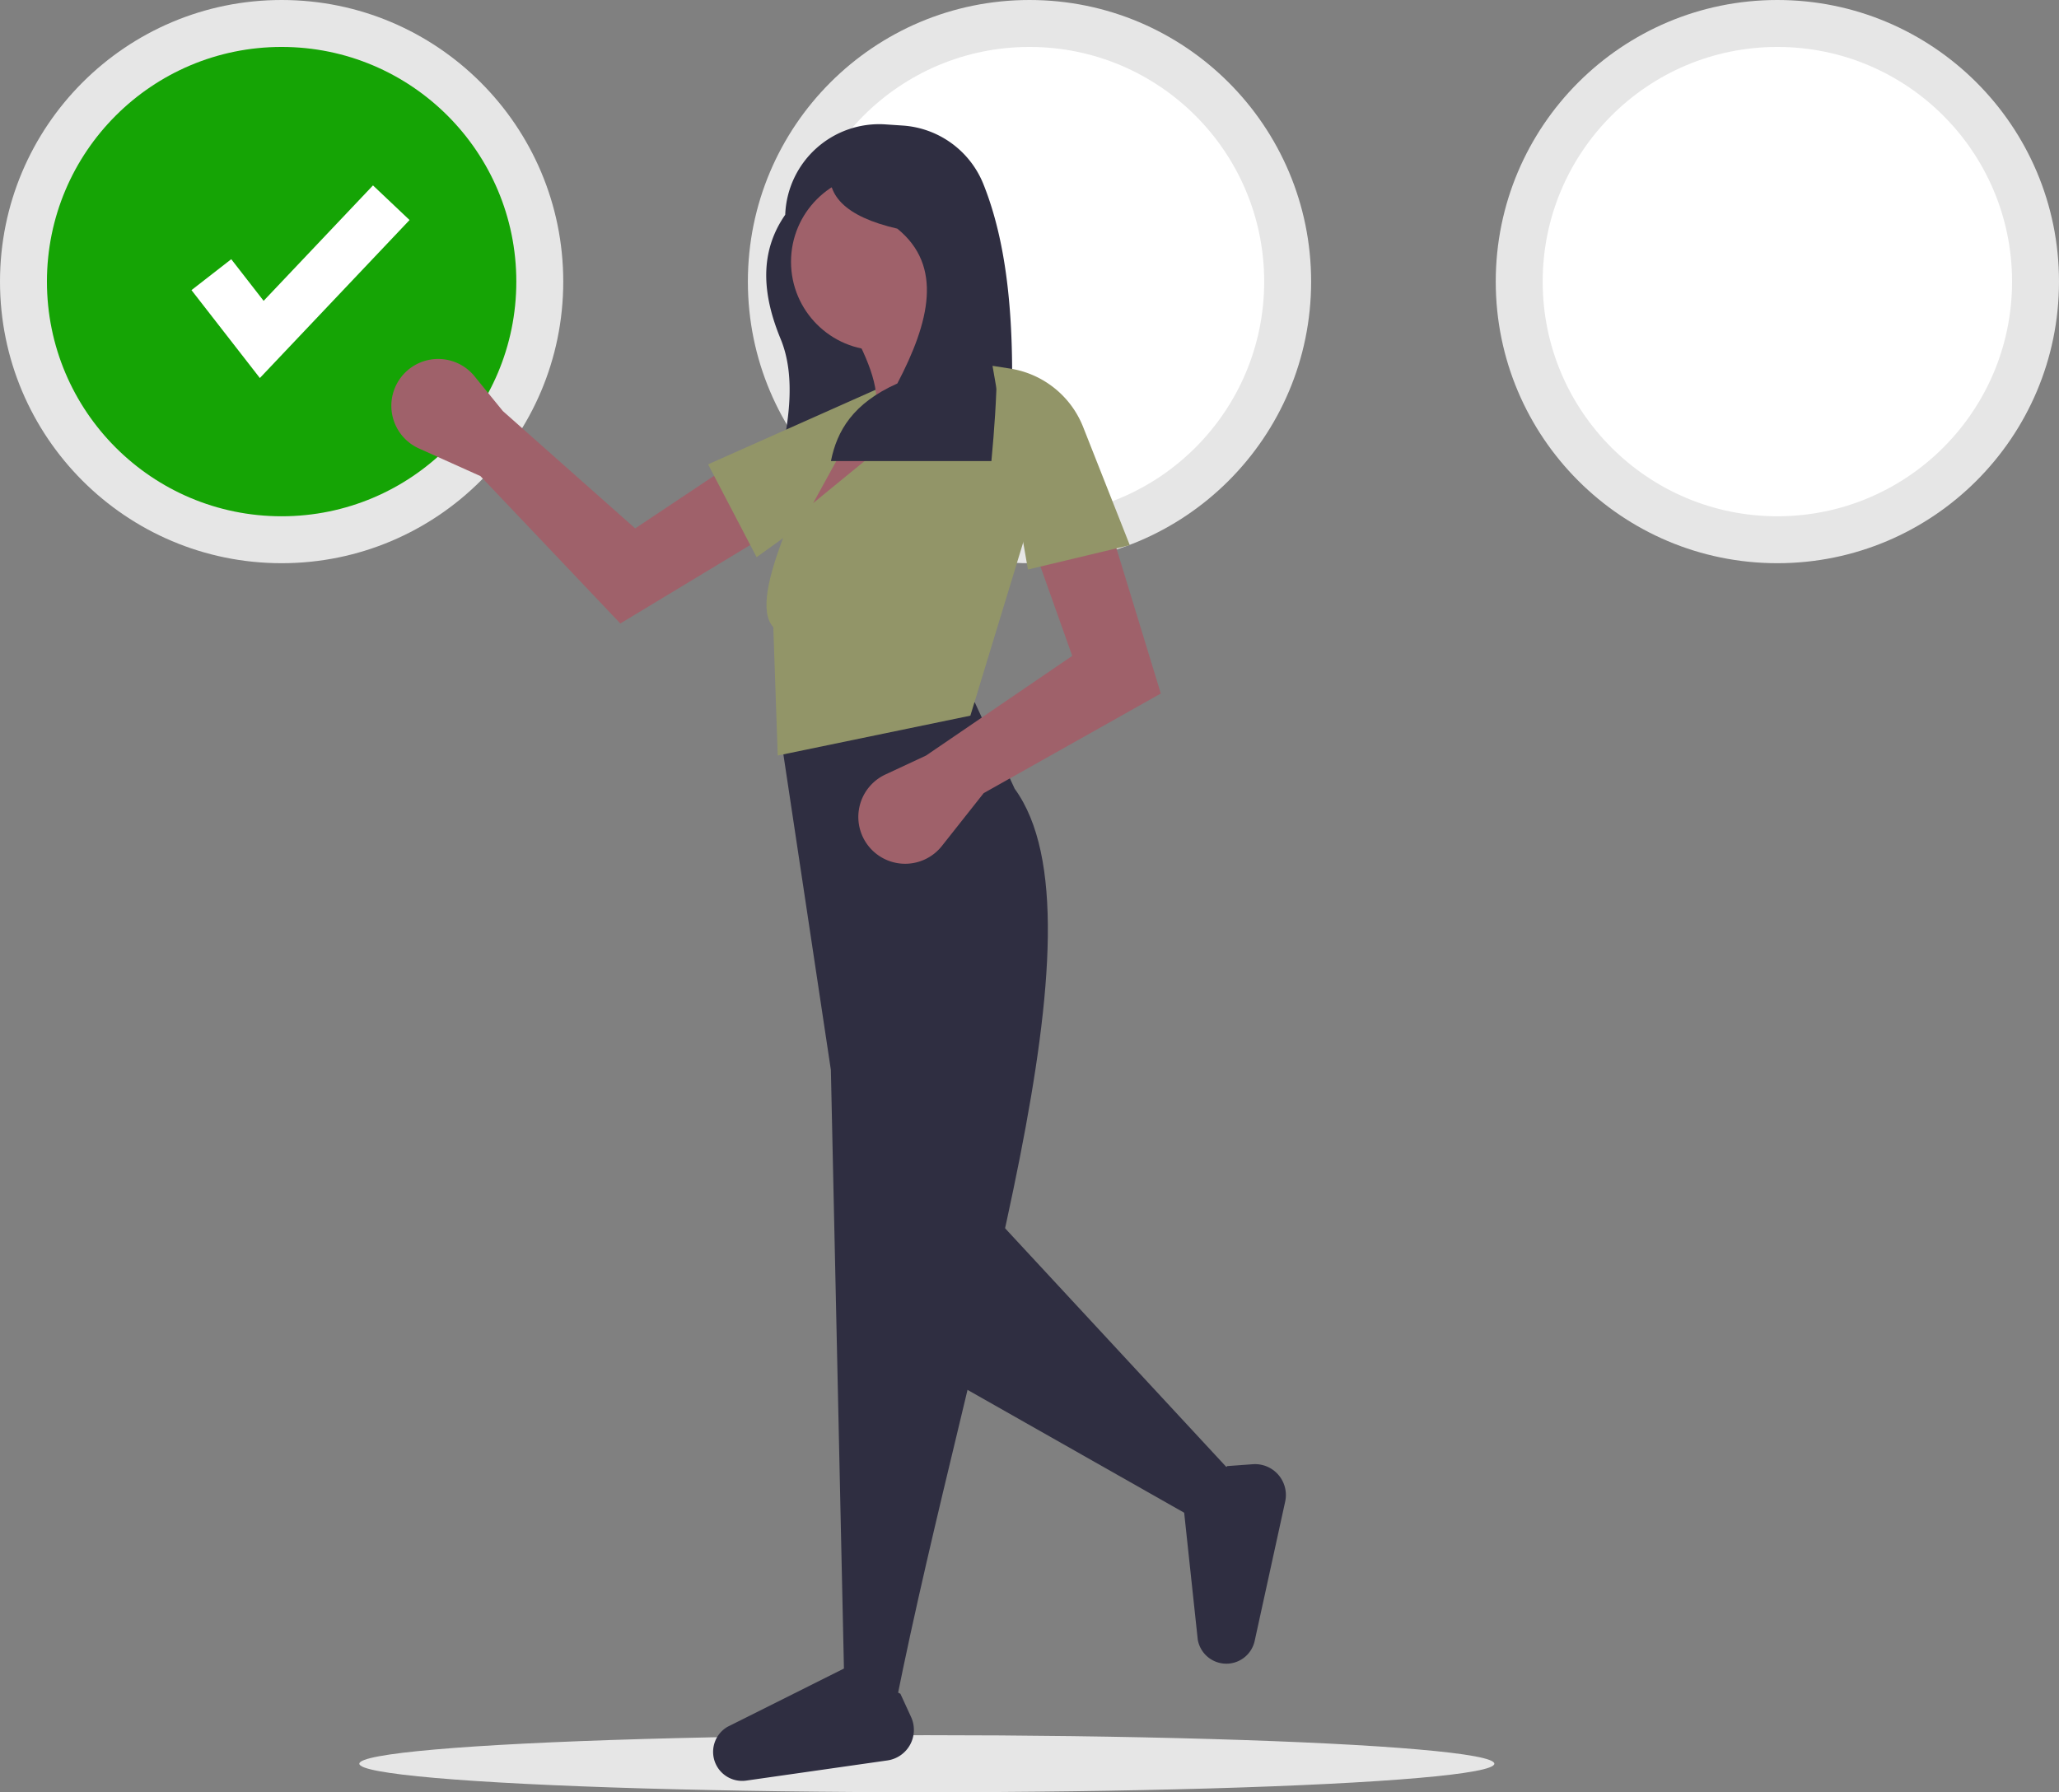 <svg id="meeting" xmlns="http://www.w3.org/2000/svg" width="722" height="628.508" viewBox="0 0 722 628.508">
  <rect x="0" y="0" width="722" height="628.508" fill="#808080" stroke="none"/>
  <ellipse id="Ellipse_1" data-name="Ellipse 1" cx="199" cy="10" rx="199" ry="10" transform="translate(126 608.508)" fill="#e6e6e6" />
  <circle id="Ellipse_2" data-name="Ellipse 2" cx="98.754" cy="98.754" r="98.754" transform="translate(0 0)" fill="#e6e6e6" />
  <circle id="Ellipse_3" data-name="Ellipse 3" cx="82.295" cy="82.295" r="82.295" transform="translate(16.459 16.459)" fill="#15a405" />
  <circle id="Ellipse_4" data-name="Ellipse 4" cx="98.754" cy="98.754" r="98.754" transform="translate(262.246 0)" fill="#e6e6e6" />
  <circle id="Ellipse_5" data-name="Ellipse 5" cx="82.295" cy="82.295" r="82.295" transform="translate(278.705 16.459)" fill="#fff" />
  <circle id="Ellipse_6" data-name="Ellipse 6" cx="98.754" cy="98.754" r="98.754" transform="translate(524.492 0)" fill="#e6e6e6" />
  <circle id="Ellipse_7" data-name="Ellipse 7" cx="82.295" cy="82.295" r="82.295" transform="translate(540.951 16.459)" fill="#fff" />
  <path id="Path_1" data-name="Path 1" d="M91.121,132.566,67.146,101.741,81.088,90.9l11.352,14.6,38.349-40.481L143.612,77.16Z" fill="#fff" />
  <path id="Path_2" data-name="Path 2" d="M512.744,254.637c-6.485-15.664-7.538-30.447,1.6-43.579h0a32.975,32.975,0,0,1,35.175-31.687l5.961.4a32.846,32.846,0,0,1,28.291,20.387c11.115,27.568,11.465,64.207,8.691,103.478H510.94C515.782,285.273,518.268,268.036,512.744,254.637Z" transform="translate(-239 -135.746)" fill="#2f2e41" />
  <path id="Path_3" data-name="Path 3" d="M407.462,302.7l-21.544-9.678a16.418,16.418,0,0,1-7.14-23.765h0a16.418,16.418,0,0,1,26.6-1.579l9.953,12.221,46.4,41.154,30.845-20.584,13.98,23.7-50.035,30.224Z" transform="translate(-239 -135.746)" fill="#9f616a" />
  <path id="Path_4" data-name="Path 4" d="M504.309,331.138,487.3,298.591l66.232-29.5.573,6.226a33.008,33.008,0,0,1-13.615,29.838Z" transform="translate(-239 -135.746)" fill="#929568" />
  <path id="Path_5" data-name="Path 5" d="M590.137,267.146l-67.55,55.9-3.882-5.435,18.635-33.387,8.541-3.882c2.046-8.67-3.178-20.3-10.094-32.611l32.61-4.659C569.971,253.653,577.138,261.712,590.137,267.146Z" transform="translate(-239 -135.746)" fill="#9f616a" />
  <path id="Path_6" data-name="Path 6" d="M432.663,517.291,421.4,533.984l-89.679-50.857,12.423-61.338Z" fill="#2f2e41" />
  <path id="Path_7" data-name="Path 7" d="M553.256,732.622l-18.246-8.153-4.659-213.52-17.47-116.078,67.938-12.811L594.8,412.341C629.141,459.446,579.073,603.779,553.256,732.622Z" transform="translate(-239 -135.746)" fill="#2f2e41" />
  <path id="Path_8" data-name="Path 8" d="M554.727,729.721l3.744,8.148a10.824,10.824,0,0,1-8.305,15.235l-49.5,7.071a10.173,10.173,0,0,1-11.22-7.276h0a10.173,10.173,0,0,1,4.67-11.59L535.7,720.5Z" transform="translate(-239 -135.746)" fill="#2f2e41" />
  <path id="Path_9" data-name="Path 9" d="M669.346,649.883l8.943-.656a10.825,10.825,0,0,1,11.366,13.11l-10.693,48.844a10.173,10.173,0,0,1-10.741,7.965h0a10.172,10.172,0,0,1-9.224-8.43l-4.949-46.237Z" transform="translate(-239 -135.746)" fill="#2f2e41" />
  <circle id="Ellipse_8" data-name="Ellipse 8" cx="31.058" cy="31.058" r="31.058" transform="translate(277.375 60.744)" fill="#9f616a" />
  <path id="Path_10" data-name="Path 10" d="M579.267,386.718l-67.55,13.976-1.553-45.034c-9.781-10.356,13.032-51.831,20.964-71.432l10.094-3.106L524.14,312.18l59.786-48.916,11.647,3.106,3.106,56.68Z" transform="translate(-239 -135.746)" fill="#929568" />
  <path id="Path_11" data-name="Path 11" d="M583.925,413.894,569.276,432.42a16.418,16.418,0,0,1-24.789,1.117h0a16.418,16.418,0,0,1,4.968-26.177l14.283-6.665,51.245-34.94-12.423-34.94,26.4-7.764,17.082,55.9Z" transform="translate(-239 -135.746)" fill="#9f616a" />
  <path id="Path_12" data-name="Path 12" d="M586.642,297.428H530.373c2.114-10.636,7.782-20.285,23.284-27.2,11.3-21.6,16.132-41.2,0-54.29-18.427-4.245-25.563-11.954-23.284-22.55l32.985-5.435C590.485,212.108,590.795,253.347,586.642,297.428Z" transform="translate(-239 -135.746)" fill="#2f2e41" />
  <path id="Path_13" data-name="Path 13" d="M635.17,326.932l-35.716,8.541L587.031,264.04l6.177.965A33.008,33.008,0,0,1,618.815,285.5Z" transform="translate(-239 -135.746)" fill="#929568" />
</svg>
